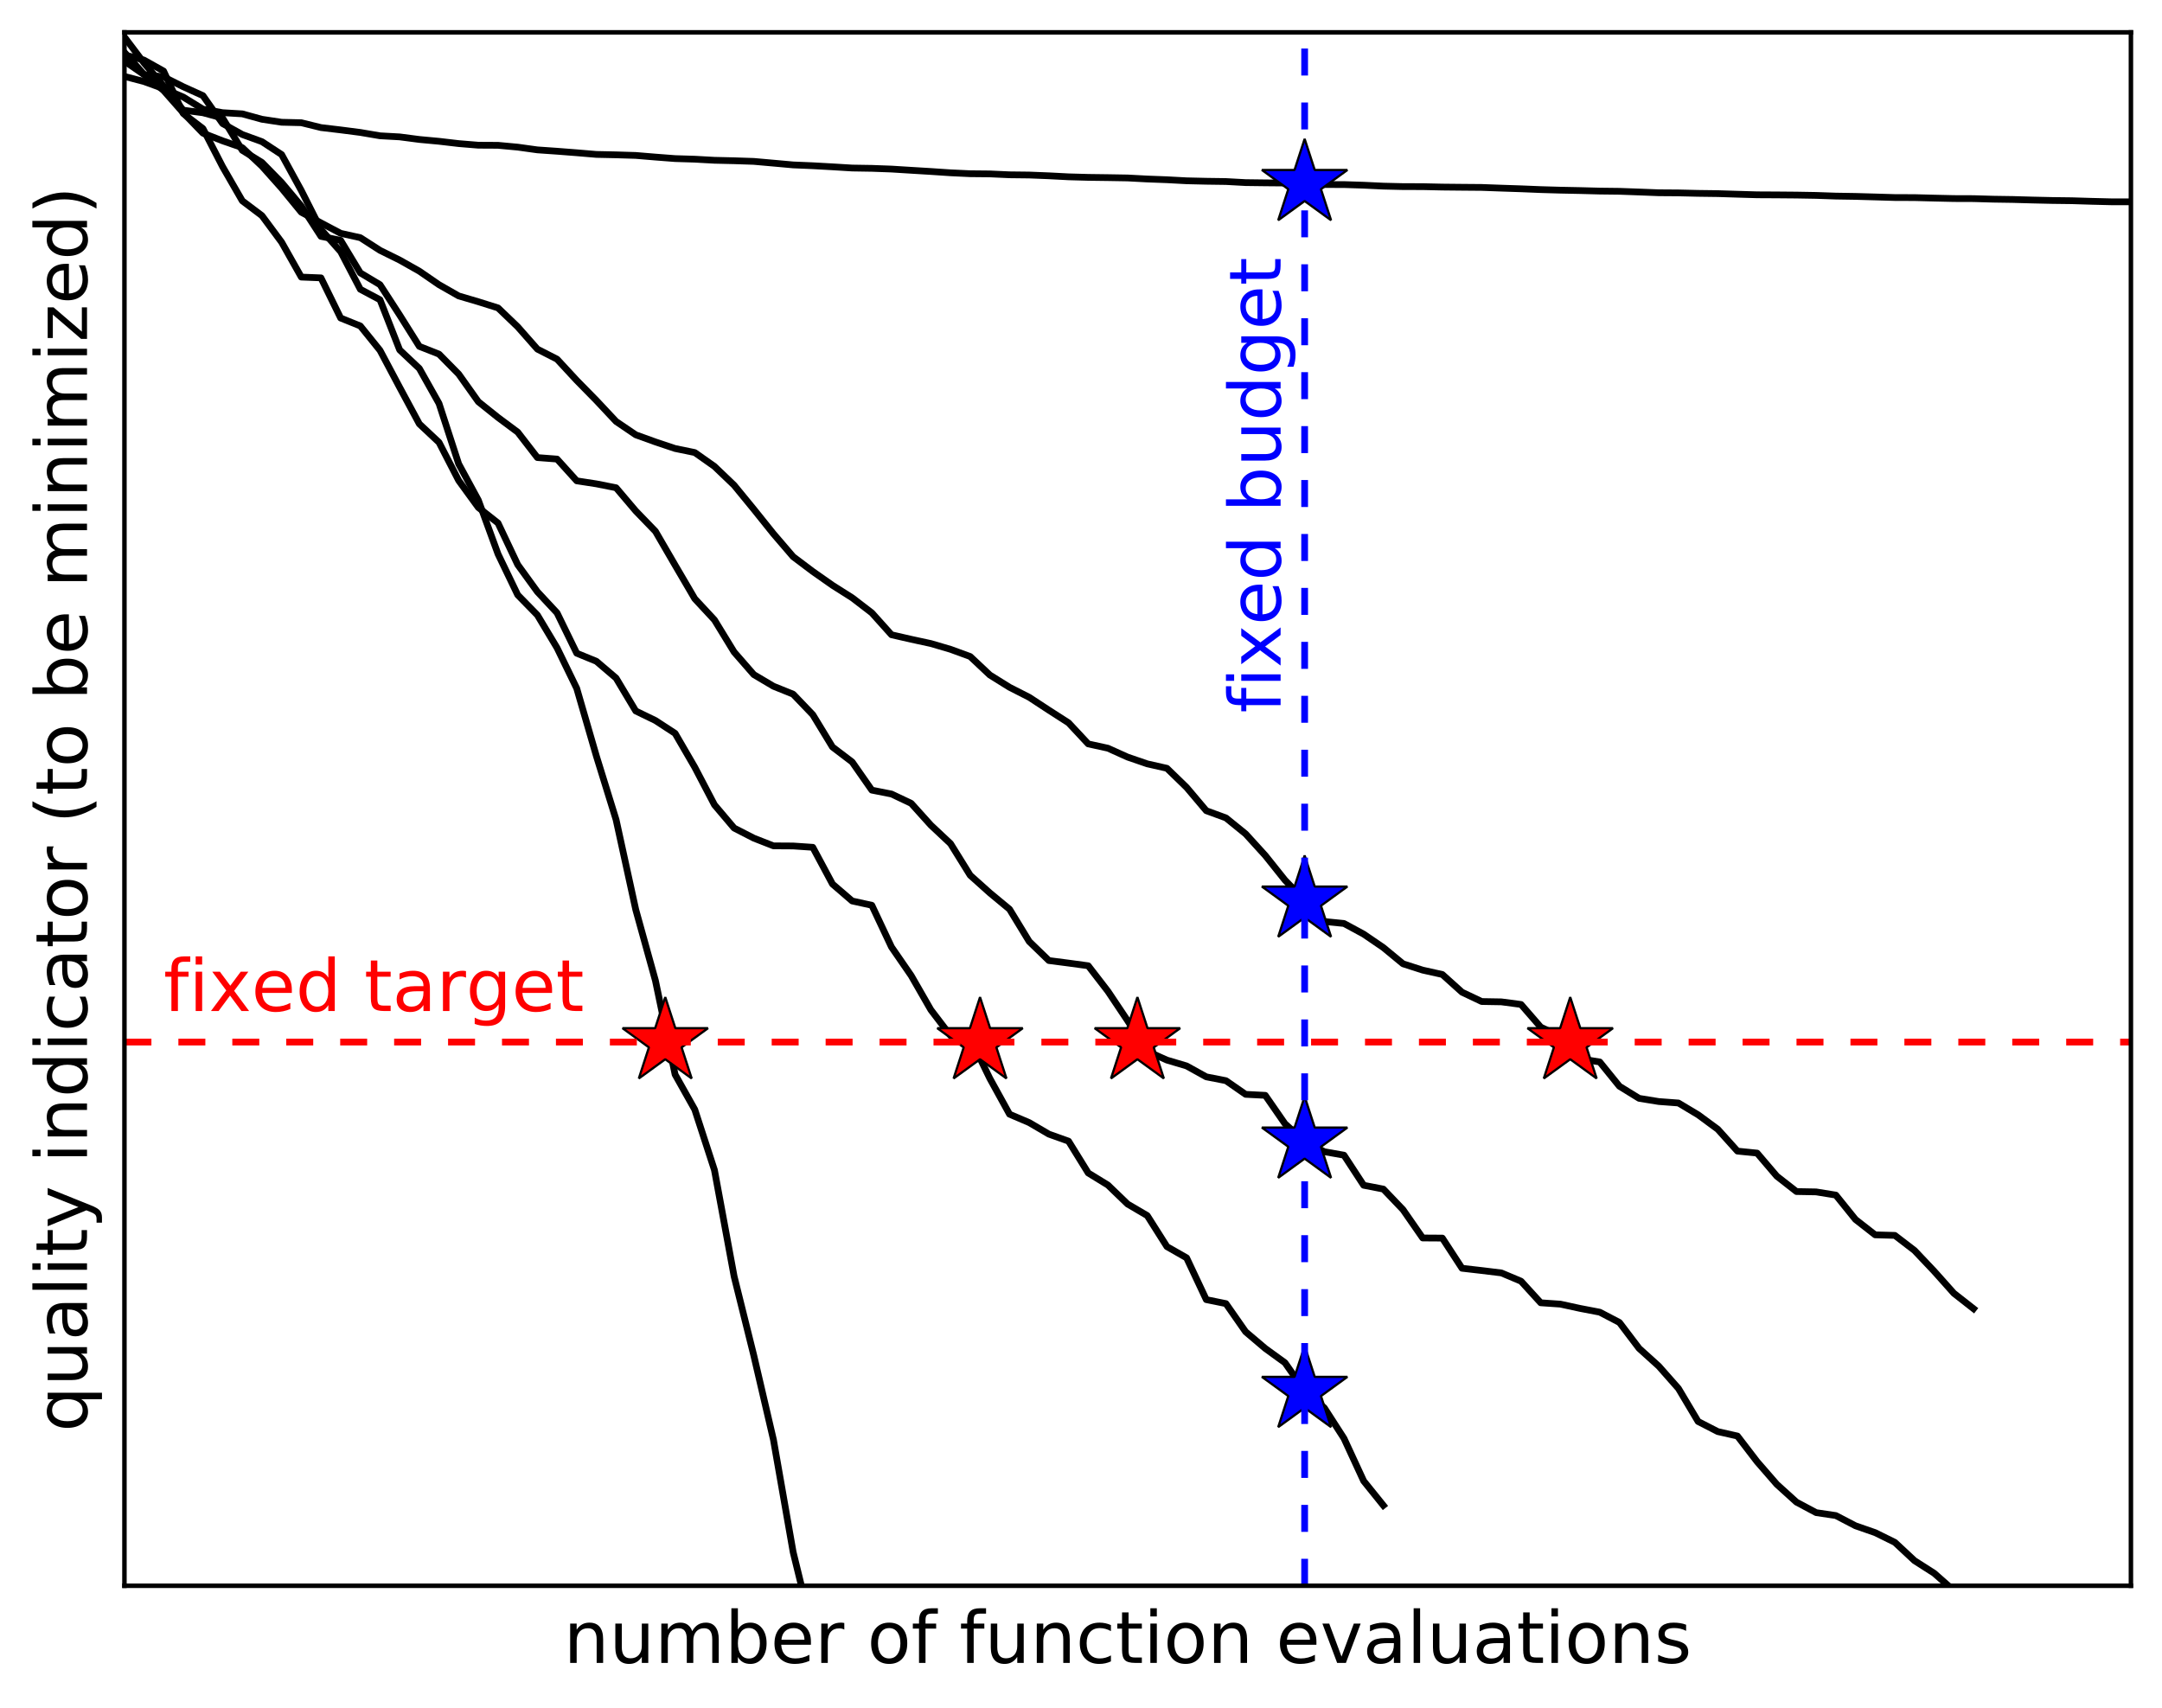 <?xml version="1.0" encoding="utf-8" standalone="no"?>
<!DOCTYPE svg PUBLIC "-//W3C//DTD SVG 1.1//EN"
  "http://www.w3.org/Graphics/SVG/1.1/DTD/svg11.dtd">
<!-- Created with matplotlib (http://matplotlib.org/) -->
<svg height="380pt" version="1.1" viewBox="0 0 481 380" width="481pt" xmlns="http://www.w3.org/2000/svg" xmlns:xlink="http://www.w3.org/1999/xlink">
 <defs>
  <style type="text/css">
*{stroke-linecap:butt;stroke-linejoin:round;stroke-miterlimit:100000;}
  </style>
 </defs>
 <g id="figure_1">
  <g id="patch_1">
   <path d="M 0 380.485 
L 481.285 380.485 
L 481.285 0 
L 0 0 
z
" style="fill:#ffffff;"/>
  </g>
  <g id="axes_1">
   <g id="patch_2">
    <path d="M 27.685 352.8 
L 474.085 352.8 
L 474.085 7.2 
L 27.685 7.2 
z
" style="fill:#ffffff;"/>
   </g>
   <g id="line2d_1">
    <path clip-path="url(#p9ffe58be3e)" d="M 27.641 8.19 
L 32.018 13.985 
L 36.395 19.126 
L 40.772 24.515 
L 45.149 25.085 
L 49.526 26.27 
L 53.903 33.445 
L 58.28 36.143 
L 62.656 40.613 
L 67.033 45.835 
L 71.41 52.585 
L 75.787 53.471 
L 80.164 60.715 
L 84.541 63.335 
L 88.918 70.09 
L 93.295 77.061 
L 97.672 78.783 
L 102.049 83.224 
L 106.425 89.38 
L 110.802 92.884 
L 115.179 96.138 
L 119.556 101.798 
L 123.933 102.133 
L 128.31 106.973 
L 132.687 107.648 
L 137.064 108.514 
L 141.441 113.672 
L 145.818 118.203 
L 150.194 125.728 
L 154.571 133.199 
L 158.948 137.911 
L 163.325 145.061 
L 167.702 150.079 
L 172.079 152.673 
L 176.456 154.437 
L 180.833 159.006 
L 185.21 166.193 
L 189.587 169.522 
L 193.963 175.786 
L 198.34 176.65 
L 202.717 178.723 
L 207.094 183.581 
L 211.471 187.686 
L 215.848 194.734 
L 220.225 198.656 
L 224.602 202.281 
L 228.979 209.463 
L 233.356 213.698 
L 237.732 214.264 
L 242.109 214.86 
L 246.486 220.53 
L 250.863 227.072 
L 255.24 233.89 
L 259.617 235.846 
L 263.994 237.147 
L 268.371 239.571 
L 272.748 240.426 
L 277.125 243.465 
L 281.501 243.688 
L 285.878 250.004 
L 290.255 253.947 
L 294.632 256.227 
L 299.009 257.002 
L 303.386 263.694 
L 307.763 264.544 
L 312.14 269.123 
L 316.517 275.419 
L 320.894 275.448 
L 325.27 282.158 
L 329.647 282.662 
L 334.024 283.196 
L 338.401 285.037 
L 342.778 289.839 
L 347.155 290.139 
L 351.532 291.091 
L 355.909 291.929 
L 360.286 294.215 
L 364.663 299.984 
L 369.039 303.94 
L 373.416 308.898 
L 377.793 316.248 
L 382.17 318.496 
L 386.547 319.483 
L 390.924 325.19 
L 395.301 330.223 
L 399.678 334.187 
L 404.055 336.525 
L 408.432 337.173 
L 412.808 339.452 
L 417.185 340.975 
L 421.562 343.134 
L 425.939 347.213 
L 430.316 350.011 
L 434.693 353.873 
L 439.07 354.762 
L 443.447 355.038 
L 447.824 357.16 
L 452.201 357.621 
L 456.577 364.942 
L 460.954 368.884 
" style="fill:none;stroke:#000000;stroke-linecap:square;stroke-width:1.5;"/>
   </g>
   <g id="line2d_2">
    <path clip-path="url(#p9ffe58be3e)" d="M 27.641 16.99 
L 32.018 18.134 
L 36.395 19.726 
L 40.772 21.594 
L 45.149 24.291 
L 49.526 25.068 
L 53.903 25.331 
L 58.28 26.536 
L 62.656 27.198 
L 67.033 27.304 
L 71.41 28.382 
L 75.787 28.901 
L 80.164 29.466 
L 84.541 30.211 
L 88.918 30.455 
L 93.295 31.027 
L 97.672 31.434 
L 102.049 31.945 
L 106.425 32.305 
L 110.802 32.329 
L 115.179 32.734 
L 119.556 33.342 
L 123.933 33.646 
L 128.31 33.986 
L 132.687 34.355 
L 137.064 34.447 
L 141.441 34.581 
L 145.818 34.945 
L 150.194 35.281 
L 154.571 35.416 
L 158.948 35.659 
L 163.325 35.761 
L 167.702 35.907 
L 172.079 36.294 
L 176.456 36.688 
L 180.833 36.872 
L 185.21 37.115 
L 189.587 37.383 
L 193.963 37.453 
L 198.34 37.613 
L 202.717 37.885 
L 207.094 38.151 
L 211.471 38.444 
L 215.848 38.648 
L 220.225 38.691 
L 224.602 38.888 
L 228.979 38.938 
L 233.356 39.111 
L 237.732 39.339 
L 242.109 39.46 
L 246.486 39.517 
L 250.863 39.591 
L 255.24 39.824 
L 259.617 39.987 
L 263.994 40.222 
L 268.371 40.325 
L 272.748 40.386 
L 277.125 40.624 
L 281.501 40.68 
L 285.878 40.718 
L 290.255 40.905 
L 294.632 41.054 
L 299.009 41.062 
L 303.386 41.204 
L 307.763 41.41 
L 312.14 41.513 
L 316.517 41.524 
L 320.894 41.619 
L 325.27 41.663 
L 329.647 41.699 
L 334.024 41.858 
L 338.401 42.003 
L 342.778 42.181 
L 347.155 42.307 
L 351.532 42.395 
L 355.909 42.511 
L 360.286 42.562 
L 364.663 42.717 
L 369.039 42.885 
L 373.416 42.916 
L 377.793 43.018 
L 382.17 43.075 
L 386.547 43.212 
L 390.924 43.338 
L 395.301 43.361 
L 399.678 43.398 
L 404.055 43.474 
L 408.432 43.626 
L 412.808 43.696 
L 417.185 43.817 
L 421.562 43.947 
L 425.939 43.962 
L 430.316 44.074 
L 434.693 44.174 
L 439.07 44.189 
L 443.447 44.314 
L 447.824 44.38 
L 452.201 44.502 
L 456.577 44.601 
L 460.954 44.655 
L 465.331 44.789 
L 469.708 44.896 
L 474.085 44.903 
L 478.462 44.954 
L 482.285 44.96 
" style="fill:none;stroke:#000000;stroke-linecap:square;stroke-width:1.5;"/>
   </g>
   <g id="line2d_3">
    <path clip-path="url(#p9ffe58be3e)" d="M 27.641 11.605 
L 32.018 16.538 
L 36.395 20.131 
L 40.772 25.099 
L 45.149 29.627 
L 49.526 31.333 
L 53.903 32.85 
L 58.28 36.973 
L 62.656 41.878 
L 67.033 47.216 
L 71.41 49.589 
L 75.787 51.91 
L 80.164 52.88 
L 84.541 55.697 
L 88.918 57.862 
L 93.295 60.332 
L 97.672 63.344 
L 102.049 65.839 
L 106.425 67.129 
L 110.802 68.506 
L 115.179 72.707 
L 119.556 77.67 
L 123.933 79.908 
L 128.31 84.636 
L 132.687 89.094 
L 137.064 93.765 
L 141.441 96.735 
L 145.818 98.317 
L 150.194 99.782 
L 154.571 100.679 
L 158.948 103.764 
L 163.325 107.953 
L 167.702 113.292 
L 172.079 118.752 
L 176.456 123.851 
L 180.833 127.145 
L 185.21 130.215 
L 189.587 132.987 
L 193.963 136.345 
L 198.34 141.221 
L 202.717 142.224 
L 207.094 143.172 
L 211.471 144.458 
L 215.848 146.058 
L 220.225 150.178 
L 224.602 152.904 
L 228.979 155.132 
L 233.356 158.002 
L 237.732 160.812 
L 242.109 165.5 
L 246.486 166.458 
L 250.863 168.432 
L 255.24 169.935 
L 259.617 170.927 
L 263.994 175.181 
L 268.371 180.362 
L 272.748 181.965 
L 277.125 185.517 
L 281.501 190.325 
L 285.878 195.805 
L 290.255 200.326 
L 294.632 205.014 
L 299.009 205.451 
L 303.386 207.822 
L 307.763 210.81 
L 312.14 214.421 
L 316.517 215.828 
L 320.894 216.8 
L 325.27 220.742 
L 329.647 222.815 
L 334.024 222.89 
L 338.401 223.469 
L 342.778 228.51 
L 347.155 230.584 
L 351.532 235.58 
L 355.909 236.259 
L 360.286 241.661 
L 364.663 244.356 
L 369.039 245.064 
L 373.416 245.391 
L 377.793 248.012 
L 382.17 251.229 
L 386.547 256.094 
L 390.924 256.538 
L 395.301 261.67 
L 399.678 265.09 
L 404.055 265.17 
L 408.432 265.879 
L 412.808 271.304 
L 417.185 274.724 
L 421.562 274.844 
L 425.939 278.199 
L 430.316 282.821 
L 434.693 287.726 
L 439.07 291.156 
" style="fill:none;stroke:#000000;stroke-linecap:square;stroke-width:1.5;"/>
   </g>
   <g id="line2d_4">
    <path clip-path="url(#p9ffe58be3e)" d="M 27.641 12.204 
L 32.018 13.358 
L 36.395 15.812 
L 40.772 25.254 
L 45.149 28.604 
L 49.526 37.09 
L 53.903 44.68 
L 58.28 47.983 
L 62.656 53.886 
L 67.033 61.644 
L 71.41 61.819 
L 75.787 70.754 
L 80.164 72.52 
L 84.541 77.944 
L 88.918 86.184 
L 93.295 94.312 
L 97.672 98.419 
L 102.049 106.909 
L 106.425 112.913 
L 110.802 116.369 
L 115.179 125.623 
L 119.556 131.652 
L 123.933 136.354 
L 128.31 145.328 
L 132.687 147.121 
L 137.064 150.857 
L 141.441 158.174 
L 145.818 160.298 
L 150.194 163.15 
L 154.571 170.689 
L 158.948 179.051 
L 163.325 184.222 
L 167.702 186.469 
L 172.079 188.182 
L 176.456 188.21 
L 180.833 188.507 
L 185.21 196.677 
L 189.587 200.445 
L 193.963 201.403 
L 198.34 210.695 
L 202.717 217.042 
L 207.094 224.662 
L 211.471 230.401 
L 215.848 230.954 
L 220.225 239.943 
L 224.602 247.885 
L 228.979 249.755 
L 233.356 252.319 
L 237.732 253.881 
L 242.109 260.961 
L 246.486 263.65 
L 250.863 267.871 
L 255.24 270.44 
L 259.617 277.344 
L 263.994 279.84 
L 268.371 289.136 
L 272.748 290.024 
L 277.125 296.291 
L 281.501 300.001 
L 285.878 303.176 
L 290.255 309.409 
L 294.632 313.212 
L 299.009 320.009 
L 303.386 329.479 
L 307.763 334.91 
" style="fill:none;stroke:#000000;stroke-linecap:square;stroke-width:1.5;"/>
   </g>
   <g id="line2d_5">
    <path clip-path="url(#p9ffe58be3e)" d="M 27.641 13.556 
L 32.018 16.588 
L 36.395 17.103 
L 40.772 19.3 
L 45.149 21.278 
L 49.526 27.494 
L 53.903 29.925 
L 58.28 31.518 
L 62.656 34.389 
L 67.033 42.386 
L 71.41 51.049 
L 75.787 55.983 
L 80.164 64.359 
L 84.541 66.689 
L 88.918 77.851 
L 93.295 81.98 
L 97.672 89.761 
L 102.049 103.216 
L 106.425 111.284 
L 110.802 123.262 
L 115.179 132.354 
L 119.556 136.837 
L 123.933 144.137 
L 128.31 153.146 
L 132.687 168.224 
L 137.064 182.361 
L 141.441 202.374 
L 145.818 218.154 
L 150.194 239.054 
L 154.571 246.846 
L 158.948 260.307 
L 163.325 283.961 
L 167.702 301.555 
L 172.079 320.324 
L 176.456 345.295 
L 180.833 363.158 
L 185.21 375.854 
L 186.611 381.485 
" style="fill:none;stroke:#000000;stroke-linecap:square;stroke-width:1.5;"/>
   </g>
   <g id="line2d_6">
    <defs>
     <path d="M 0 -10 
L -2.245 -3.09 
L -9.511 -3.09 
L -3.633 1.18 
L -5.878 8.09 
L -0 3.82 
L 5.878 8.09 
L 3.633 1.18 
L 9.511 -3.09 
L 2.245 -3.09 
z
" id="mbaede9e2f7" style="stroke:#000000;stroke-linejoin:bevel;stroke-width:0.5;"/>
    </defs>
    <g clip-path="url(#p9ffe58be3e)">
     <use style="fill:#0000ff;stroke:#000000;stroke-linejoin:bevel;stroke-width:0.5;" x="290.255" xlink:href="#mbaede9e2f7" y="253.947"/>
    </g>
   </g>
   <g id="line2d_7">
    <defs>
     <path d="M 0 -10 
L -2.245 -3.09 
L -9.511 -3.09 
L -3.633 1.18 
L -5.878 8.09 
L -0 3.82 
L 5.878 8.09 
L 3.633 1.18 
L 9.511 -3.09 
L 2.245 -3.09 
z
" id="m523939fd2d" style="stroke:#000000;stroke-linejoin:bevel;stroke-width:0.5;"/>
    </defs>
    <g clip-path="url(#p9ffe58be3e)">
     <use style="fill:#ff0000;stroke:#000000;stroke-linejoin:bevel;stroke-width:0.5;" x="253.052" xlink:href="#m523939fd2d" y="231.84"/>
    </g>
   </g>
   <g id="line2d_8">
    <g clip-path="url(#p9ffe58be3e)">
     <use style="fill:#0000ff;stroke:#000000;stroke-linejoin:bevel;stroke-width:0.5;" x="290.255" xlink:href="#mbaede9e2f7" y="40.905"/>
    </g>
   </g>
   <g id="line2d_9">
    <g clip-path="url(#p9ffe58be3e)">
     <use style="fill:#0000ff;stroke:#000000;stroke-linejoin:bevel;stroke-width:0.5;" x="290.255" xlink:href="#mbaede9e2f7" y="200.326"/>
    </g>
   </g>
   <g id="line2d_10">
    <g clip-path="url(#p9ffe58be3e)">
     <use style="fill:#ff0000;stroke:#000000;stroke-linejoin:bevel;stroke-width:0.5;" x="349.343" xlink:href="#m523939fd2d" y="231.84"/>
    </g>
   </g>
   <g id="line2d_11">
    <g clip-path="url(#p9ffe58be3e)">
     <use style="fill:#0000ff;stroke:#000000;stroke-linejoin:bevel;stroke-width:0.5;" x="290.255" xlink:href="#mbaede9e2f7" y="309.409"/>
    </g>
   </g>
   <g id="line2d_12">
    <g clip-path="url(#p9ffe58be3e)">
     <use style="fill:#ff0000;stroke:#000000;stroke-linejoin:bevel;stroke-width:0.5;" x="218.036" xlink:href="#m523939fd2d" y="231.84"/>
    </g>
   </g>
   <g id="line2d_13">
    <g clip-path="url(#p9ffe58be3e)">
     <use style="fill:#0000ff;stroke:#000000;stroke-linejoin:bevel;stroke-width:0.5;" x="290.255" xlink:href="#mbaede9e2f7" y="1027.625"/>
    </g>
   </g>
   <g id="line2d_14">
    <g clip-path="url(#p9ffe58be3e)">
     <use style="fill:#ff0000;stroke:#000000;stroke-linejoin:bevel;stroke-width:0.5;" x="148.006" xlink:href="#m523939fd2d" y="231.84"/>
    </g>
   </g>
   <g id="line2d_15">
    <path clip-path="url(#p9ffe58be3e)" d="M 290.255 352.8 
L 290.255 7.2 
" style="fill:none;stroke:#0000ff;stroke-dasharray:6,6;stroke-dashoffset:0.0;stroke-width:1.5;"/>
   </g>
   <g id="line2d_16">
    <path clip-path="url(#p9ffe58be3e)" d="M 27.685 231.84 
L 474.085 231.84 
" style="fill:none;stroke:#ff0000;stroke-dasharray:6,6;stroke-dashoffset:0.0;stroke-width:1.5;"/>
   </g>
   <g id="patch_3">
    <path d="M 27.685 7.2 
L 474.085 7.2 
" style="fill:none;stroke:#000000;stroke-linecap:square;stroke-linejoin:miter;"/>
   </g>
   <g id="patch_4">
    <path d="M 474.085 352.8 
L 474.085 7.2 
" style="fill:none;stroke:#000000;stroke-linecap:square;stroke-linejoin:miter;"/>
   </g>
   <g id="patch_5">
    <path d="M 27.685 352.8 
L 474.085 352.8 
" style="fill:none;stroke:#000000;stroke-linecap:square;stroke-linejoin:miter;"/>
   </g>
   <g id="patch_6">
    <path d="M 27.685 352.8 
L 27.685 7.2 
" style="fill:none;stroke:#000000;stroke-linecap:square;stroke-linejoin:miter;"/>
   </g>
   <g id="matplotlib.axis_1">
    <g id="text_1">
     <!-- number of function evaluations -->
     <defs>
      <path id="BitstreamVeraSans-Roman-20"/>
      <path d="M 37.109 75.984 
L 37.109 68.5 
L 28.516 68.5 
Q 23.688 68.5 21.797 66.547 
Q 19.922 64.594 19.922 59.516 
L 19.922 54.688 
L 34.719 54.688 
L 34.719 47.703 
L 19.922 47.703 
L 19.922 0 
L 10.891 0 
L 10.891 47.703 
L 2.297 47.703 
L 2.297 54.688 
L 10.891 54.688 
L 10.891 58.5 
Q 10.891 67.625 15.141 71.797 
Q 19.391 75.984 28.609 75.984 
z
" id="BitstreamVeraSans-Roman-66"/>
      <path d="M 34.281 27.484 
Q 23.391 27.484 19.188 25 
Q 14.984 22.516 14.984 16.5 
Q 14.984 11.719 18.141 8.906 
Q 21.297 6.109 26.703 6.109 
Q 34.188 6.109 38.703 11.406 
Q 43.219 16.703 43.219 25.484 
L 43.219 27.484 
z
M 52.203 31.203 
L 52.203 0 
L 43.219 0 
L 43.219 8.297 
Q 40.141 3.328 35.547 0.953 
Q 30.953 -1.422 24.312 -1.422 
Q 15.922 -1.422 10.953 3.297 
Q 6 8.016 6 15.922 
Q 6 25.141 12.172 29.828 
Q 18.359 34.516 30.609 34.516 
L 43.219 34.516 
L 43.219 35.406 
Q 43.219 41.609 39.141 45 
Q 35.062 48.391 27.688 48.391 
Q 23 48.391 18.547 47.266 
Q 14.109 46.141 10.016 43.891 
L 10.016 52.203 
Q 14.938 54.109 19.578 55.047 
Q 24.219 56 28.609 56 
Q 40.484 56 46.344 49.844 
Q 52.203 43.703 52.203 31.203 
" id="BitstreamVeraSans-Roman-61"/>
      <path d="M 54.891 33.016 
L 54.891 0 
L 45.906 0 
L 45.906 32.719 
Q 45.906 40.484 42.875 44.328 
Q 39.844 48.188 33.797 48.188 
Q 26.516 48.188 22.312 43.547 
Q 18.109 38.922 18.109 30.906 
L 18.109 0 
L 9.078 0 
L 9.078 54.688 
L 18.109 54.688 
L 18.109 46.188 
Q 21.344 51.125 25.703 53.562 
Q 30.078 56 35.797 56 
Q 45.219 56 50.047 50.172 
Q 54.891 44.344 54.891 33.016 
" id="BitstreamVeraSans-Roman-6e"/>
      <path d="M 52 44.188 
Q 55.375 50.25 60.062 53.125 
Q 64.75 56 71.094 56 
Q 79.641 56 84.281 50.016 
Q 88.922 44.047 88.922 33.016 
L 88.922 0 
L 79.891 0 
L 79.891 32.719 
Q 79.891 40.578 77.094 44.375 
Q 74.312 48.188 68.609 48.188 
Q 61.625 48.188 57.562 43.547 
Q 53.516 38.922 53.516 30.906 
L 53.516 0 
L 44.484 0 
L 44.484 32.719 
Q 44.484 40.625 41.703 44.406 
Q 38.922 48.188 33.109 48.188 
Q 26.219 48.188 22.156 43.531 
Q 18.109 38.875 18.109 30.906 
L 18.109 0 
L 9.078 0 
L 9.078 54.688 
L 18.109 54.688 
L 18.109 46.188 
Q 21.188 51.219 25.484 53.609 
Q 29.781 56 35.688 56 
Q 41.656 56 45.828 52.969 
Q 50 49.953 52 44.188 
" id="BitstreamVeraSans-Roman-6d"/>
      <path d="M 30.609 48.391 
Q 23.391 48.391 19.188 42.75 
Q 14.984 37.109 14.984 27.297 
Q 14.984 17.484 19.156 11.844 
Q 23.344 6.203 30.609 6.203 
Q 37.797 6.203 41.984 11.859 
Q 46.188 17.531 46.188 27.297 
Q 46.188 37.016 41.984 42.703 
Q 37.797 48.391 30.609 48.391 
M 30.609 56 
Q 42.328 56 49.016 48.375 
Q 55.719 40.766 55.719 27.297 
Q 55.719 13.875 49.016 6.219 
Q 42.328 -1.422 30.609 -1.422 
Q 18.844 -1.422 12.172 6.219 
Q 5.516 13.875 5.516 27.297 
Q 5.516 40.766 12.172 48.375 
Q 18.844 56 30.609 56 
" id="BitstreamVeraSans-Roman-6f"/>
      <path d="M 9.422 75.984 
L 18.406 75.984 
L 18.406 0 
L 9.422 0 
z
" id="BitstreamVeraSans-Roman-6c"/>
      <path d="M 2.984 54.688 
L 12.5 54.688 
L 29.594 8.797 
L 46.688 54.688 
L 56.203 54.688 
L 35.688 0 
L 23.484 0 
z
" id="BitstreamVeraSans-Roman-76"/>
      <path d="M 9.422 54.688 
L 18.406 54.688 
L 18.406 0 
L 9.422 0 
z
M 9.422 75.984 
L 18.406 75.984 
L 18.406 64.594 
L 9.422 64.594 
z
" id="BitstreamVeraSans-Roman-69"/>
      <path d="M 56.203 29.594 
L 56.203 25.203 
L 14.891 25.203 
Q 15.484 15.922 20.484 11.062 
Q 25.484 6.203 34.422 6.203 
Q 39.594 6.203 44.453 7.469 
Q 49.312 8.734 54.109 11.281 
L 54.109 2.781 
Q 49.266 0.734 44.188 -0.344 
Q 39.109 -1.422 33.891 -1.422 
Q 20.797 -1.422 13.156 6.188 
Q 5.516 13.812 5.516 26.812 
Q 5.516 40.234 12.766 48.109 
Q 20.016 56 32.328 56 
Q 43.359 56 49.781 48.891 
Q 56.203 41.797 56.203 29.594 
M 47.219 32.234 
Q 47.125 39.594 43.094 43.984 
Q 39.062 48.391 32.422 48.391 
Q 24.906 48.391 20.391 44.141 
Q 15.875 39.891 15.188 32.172 
z
" id="BitstreamVeraSans-Roman-65"/>
      <path d="M 18.312 70.219 
L 18.312 54.688 
L 36.812 54.688 
L 36.812 47.703 
L 18.312 47.703 
L 18.312 18.016 
Q 18.312 11.328 20.141 9.422 
Q 21.969 7.516 27.594 7.516 
L 36.812 7.516 
L 36.812 0 
L 27.594 0 
Q 17.188 0 13.234 3.875 
Q 9.281 7.766 9.281 18.016 
L 9.281 47.703 
L 2.688 47.703 
L 2.688 54.688 
L 9.281 54.688 
L 9.281 70.219 
z
" id="BitstreamVeraSans-Roman-74"/>
      <path d="M 8.5 21.578 
L 8.5 54.688 
L 17.484 54.688 
L 17.484 21.922 
Q 17.484 14.156 20.5 10.266 
Q 23.531 6.391 29.594 6.391 
Q 36.859 6.391 41.078 11.031 
Q 45.312 15.672 45.312 23.688 
L 45.312 54.688 
L 54.297 54.688 
L 54.297 0 
L 45.312 0 
L 45.312 8.406 
Q 42.047 3.422 37.719 1 
Q 33.406 -1.422 27.688 -1.422 
Q 18.266 -1.422 13.375 4.438 
Q 8.5 10.297 8.5 21.578 
" id="BitstreamVeraSans-Roman-75"/>
      <path d="M 41.109 46.297 
Q 39.594 47.172 37.812 47.578 
Q 36.031 48 33.891 48 
Q 26.266 48 22.188 43.047 
Q 18.109 38.094 18.109 28.812 
L 18.109 0 
L 9.078 0 
L 9.078 54.688 
L 18.109 54.688 
L 18.109 46.188 
Q 20.953 51.172 25.484 53.578 
Q 30.031 56 36.531 56 
Q 37.453 56 38.578 55.875 
Q 39.703 55.766 41.062 55.516 
z
" id="BitstreamVeraSans-Roman-72"/>
      <path d="M 44.281 53.078 
L 44.281 44.578 
Q 40.484 46.531 36.375 47.5 
Q 32.281 48.484 27.875 48.484 
Q 21.188 48.484 17.844 46.438 
Q 14.5 44.391 14.5 40.281 
Q 14.5 37.156 16.891 35.375 
Q 19.281 33.594 26.516 31.984 
L 29.594 31.297 
Q 39.156 29.25 43.188 25.516 
Q 47.219 21.781 47.219 15.094 
Q 47.219 7.469 41.188 3.016 
Q 35.156 -1.422 24.609 -1.422 
Q 20.219 -1.422 15.453 -0.562 
Q 10.688 0.297 5.422 2 
L 5.422 11.281 
Q 10.406 8.688 15.234 7.391 
Q 20.062 6.109 24.812 6.109 
Q 31.156 6.109 34.562 8.281 
Q 37.984 10.453 37.984 14.406 
Q 37.984 18.062 35.516 20.016 
Q 33.062 21.969 24.703 23.781 
L 21.578 24.516 
Q 13.234 26.266 9.516 29.906 
Q 5.812 33.547 5.812 39.891 
Q 5.812 47.609 11.281 51.797 
Q 16.75 56 26.812 56 
Q 31.781 56 36.172 55.266 
Q 40.578 54.547 44.281 53.078 
" id="BitstreamVeraSans-Roman-73"/>
      <path d="M 48.781 52.594 
L 48.781 44.188 
Q 44.969 46.297 41.141 47.344 
Q 37.312 48.391 33.406 48.391 
Q 24.656 48.391 19.812 42.844 
Q 14.984 37.312 14.984 27.297 
Q 14.984 17.281 19.812 11.734 
Q 24.656 6.203 33.406 6.203 
Q 37.312 6.203 41.141 7.25 
Q 44.969 8.297 48.781 10.406 
L 48.781 2.094 
Q 45.016 0.344 40.984 -0.531 
Q 36.969 -1.422 32.422 -1.422 
Q 20.062 -1.422 12.781 6.344 
Q 5.516 14.109 5.516 27.297 
Q 5.516 40.672 12.859 48.328 
Q 20.219 56 33.016 56 
Q 37.156 56 41.109 55.141 
Q 45.062 54.297 48.781 52.594 
" id="BitstreamVeraSans-Roman-63"/>
      <path d="M 48.688 27.297 
Q 48.688 37.203 44.609 42.844 
Q 40.531 48.484 33.406 48.484 
Q 26.266 48.484 22.188 42.844 
Q 18.109 37.203 18.109 27.297 
Q 18.109 17.391 22.188 11.75 
Q 26.266 6.109 33.406 6.109 
Q 40.531 6.109 44.609 11.75 
Q 48.688 17.391 48.688 27.297 
M 18.109 46.391 
Q 20.953 51.266 25.266 53.625 
Q 29.594 56 35.594 56 
Q 45.562 56 51.781 48.094 
Q 58.016 40.188 58.016 27.297 
Q 58.016 14.406 51.781 6.484 
Q 45.562 -1.422 35.594 -1.422 
Q 29.594 -1.422 25.266 0.953 
Q 20.953 3.328 18.109 8.203 
L 18.109 0 
L 9.078 0 
L 9.078 75.984 
L 18.109 75.984 
z
" id="BitstreamVeraSans-Roman-62"/>
     </defs>
     <g transform="translate(125.399 369.957)scale(0.16 -0.16)">
      <use xlink:href="#BitstreamVeraSans-Roman-6e"/>
      <use x="63.379" xlink:href="#BitstreamVeraSans-Roman-75"/>
      <use x="126.758" xlink:href="#BitstreamVeraSans-Roman-6d"/>
      <use x="224.17" xlink:href="#BitstreamVeraSans-Roman-62"/>
      <use x="287.646" xlink:href="#BitstreamVeraSans-Roman-65"/>
      <use x="349.17" xlink:href="#BitstreamVeraSans-Roman-72"/>
      <use x="390.283" xlink:href="#BitstreamVeraSans-Roman-20"/>
      <use x="422.07" xlink:href="#BitstreamVeraSans-Roman-6f"/>
      <use x="483.252" xlink:href="#BitstreamVeraSans-Roman-66"/>
      <use x="518.457" xlink:href="#BitstreamVeraSans-Roman-20"/>
      <use x="550.244" xlink:href="#BitstreamVeraSans-Roman-66"/>
      <use x="585.449" xlink:href="#BitstreamVeraSans-Roman-75"/>
      <use x="648.828" xlink:href="#BitstreamVeraSans-Roman-6e"/>
      <use x="712.207" xlink:href="#BitstreamVeraSans-Roman-63"/>
      <use x="767.188" xlink:href="#BitstreamVeraSans-Roman-74"/>
      <use x="806.396" xlink:href="#BitstreamVeraSans-Roman-69"/>
      <use x="834.18" xlink:href="#BitstreamVeraSans-Roman-6f"/>
      <use x="895.361" xlink:href="#BitstreamVeraSans-Roman-6e"/>
      <use x="958.74" xlink:href="#BitstreamVeraSans-Roman-20"/>
      <use x="990.527" xlink:href="#BitstreamVeraSans-Roman-65"/>
      <use x="1052.051" xlink:href="#BitstreamVeraSans-Roman-76"/>
      <use x="1111.23" xlink:href="#BitstreamVeraSans-Roman-61"/>
      <use x="1172.51" xlink:href="#BitstreamVeraSans-Roman-6c"/>
      <use x="1200.293" xlink:href="#BitstreamVeraSans-Roman-75"/>
      <use x="1263.672" xlink:href="#BitstreamVeraSans-Roman-61"/>
      <use x="1324.951" xlink:href="#BitstreamVeraSans-Roman-74"/>
      <use x="1364.16" xlink:href="#BitstreamVeraSans-Roman-69"/>
      <use x="1391.943" xlink:href="#BitstreamVeraSans-Roman-6f"/>
      <use x="1453.125" xlink:href="#BitstreamVeraSans-Roman-6e"/>
      <use x="1516.504" xlink:href="#BitstreamVeraSans-Roman-73"/>
     </g>
    </g>
   </g>
   <g id="matplotlib.axis_2">
    <g id="text_2">
     <!-- quality indicator (to be minimized) -->
     <defs>
      <path d="M 8.016 75.875 
L 15.828 75.875 
Q 23.141 64.359 26.781 53.312 
Q 30.422 42.281 30.422 31.391 
Q 30.422 20.453 26.781 9.375 
Q 23.141 -1.703 15.828 -13.188 
L 8.016 -13.188 
Q 14.5 -2 17.703 9.062 
Q 20.906 20.125 20.906 31.391 
Q 20.906 42.672 17.703 53.656 
Q 14.5 64.656 8.016 75.875 
" id="BitstreamVeraSans-Roman-29"/>
      <path d="M 31 75.875 
Q 24.469 64.656 21.281 53.656 
Q 18.109 42.672 18.109 31.391 
Q 18.109 20.125 21.312 9.062 
Q 24.516 -2 31 -13.188 
L 23.188 -13.188 
Q 15.875 -1.703 12.234 9.375 
Q 8.594 20.453 8.594 31.391 
Q 8.594 42.281 12.203 53.312 
Q 15.828 64.359 23.188 75.875 
z
" id="BitstreamVeraSans-Roman-28"/>
      <path d="M 5.516 54.688 
L 48.188 54.688 
L 48.188 46.484 
L 14.406 7.172 
L 48.188 7.172 
L 48.188 0 
L 4.297 0 
L 4.297 8.203 
L 38.094 47.516 
L 5.516 47.516 
z
" id="BitstreamVeraSans-Roman-7a"/>
      <path d="M 32.172 -5.078 
Q 28.375 -14.844 24.75 -17.812 
Q 21.141 -20.797 15.094 -20.797 
L 7.906 -20.797 
L 7.906 -13.281 
L 13.188 -13.281 
Q 16.891 -13.281 18.938 -11.516 
Q 21 -9.766 23.484 -3.219 
L 25.094 0.875 
L 2.984 54.688 
L 12.5 54.688 
L 29.594 11.922 
L 46.688 54.688 
L 56.203 54.688 
z
" id="BitstreamVeraSans-Roman-79"/>
      <path d="M 45.406 46.391 
L 45.406 75.984 
L 54.391 75.984 
L 54.391 0 
L 45.406 0 
L 45.406 8.203 
Q 42.578 3.328 38.25 0.953 
Q 33.938 -1.422 27.875 -1.422 
Q 17.969 -1.422 11.734 6.484 
Q 5.516 14.406 5.516 27.297 
Q 5.516 40.188 11.734 48.094 
Q 17.969 56 27.875 56 
Q 33.938 56 38.25 53.625 
Q 42.578 51.266 45.406 46.391 
M 14.797 27.297 
Q 14.797 17.391 18.875 11.75 
Q 22.953 6.109 30.078 6.109 
Q 37.203 6.109 41.297 11.75 
Q 45.406 17.391 45.406 27.297 
Q 45.406 37.203 41.297 42.844 
Q 37.203 48.484 30.078 48.484 
Q 22.953 48.484 18.875 42.844 
Q 14.797 37.203 14.797 27.297 
" id="BitstreamVeraSans-Roman-64"/>
      <path d="M 14.797 27.297 
Q 14.797 17.391 18.875 11.75 
Q 22.953 6.109 30.078 6.109 
Q 37.203 6.109 41.297 11.75 
Q 45.406 17.391 45.406 27.297 
Q 45.406 37.203 41.297 42.844 
Q 37.203 48.484 30.078 48.484 
Q 22.953 48.484 18.875 42.844 
Q 14.797 37.203 14.797 27.297 
M 45.406 8.203 
Q 42.578 3.328 38.25 0.953 
Q 33.938 -1.422 27.875 -1.422 
Q 17.969 -1.422 11.734 6.484 
Q 5.516 14.406 5.516 27.297 
Q 5.516 40.188 11.734 48.094 
Q 17.969 56 27.875 56 
Q 33.938 56 38.25 53.625 
Q 42.578 51.266 45.406 46.391 
L 45.406 54.688 
L 54.391 54.688 
L 54.391 -20.797 
L 45.406 -20.797 
z
" id="BitstreamVeraSans-Roman-71"/>
     </defs>
     <g transform="translate(19.358 318.55)rotate(-90.0)scale(0.16 -0.16)">
      <use xlink:href="#BitstreamVeraSans-Roman-71"/>
      <use x="63.477" xlink:href="#BitstreamVeraSans-Roman-75"/>
      <use x="126.855" xlink:href="#BitstreamVeraSans-Roman-61"/>
      <use x="188.135" xlink:href="#BitstreamVeraSans-Roman-6c"/>
      <use x="215.918" xlink:href="#BitstreamVeraSans-Roman-69"/>
      <use x="243.701" xlink:href="#BitstreamVeraSans-Roman-74"/>
      <use x="282.91" xlink:href="#BitstreamVeraSans-Roman-79"/>
      <use x="342.09" xlink:href="#BitstreamVeraSans-Roman-20"/>
      <use x="373.877" xlink:href="#BitstreamVeraSans-Roman-69"/>
      <use x="401.66" xlink:href="#BitstreamVeraSans-Roman-6e"/>
      <use x="465.039" xlink:href="#BitstreamVeraSans-Roman-64"/>
      <use x="528.516" xlink:href="#BitstreamVeraSans-Roman-69"/>
      <use x="556.299" xlink:href="#BitstreamVeraSans-Roman-63"/>
      <use x="611.279" xlink:href="#BitstreamVeraSans-Roman-61"/>
      <use x="672.559" xlink:href="#BitstreamVeraSans-Roman-74"/>
      <use x="711.768" xlink:href="#BitstreamVeraSans-Roman-6f"/>
      <use x="772.949" xlink:href="#BitstreamVeraSans-Roman-72"/>
      <use x="814.062" xlink:href="#BitstreamVeraSans-Roman-20"/>
      <use x="845.85" xlink:href="#BitstreamVeraSans-Roman-28"/>
      <use x="884.863" xlink:href="#BitstreamVeraSans-Roman-74"/>
      <use x="924.072" xlink:href="#BitstreamVeraSans-Roman-6f"/>
      <use x="985.254" xlink:href="#BitstreamVeraSans-Roman-20"/>
      <use x="1017.041" xlink:href="#BitstreamVeraSans-Roman-62"/>
      <use x="1080.518" xlink:href="#BitstreamVeraSans-Roman-65"/>
      <use x="1142.041" xlink:href="#BitstreamVeraSans-Roman-20"/>
      <use x="1173.828" xlink:href="#BitstreamVeraSans-Roman-6d"/>
      <use x="1271.24" xlink:href="#BitstreamVeraSans-Roman-69"/>
      <use x="1299.023" xlink:href="#BitstreamVeraSans-Roman-6e"/>
      <use x="1362.402" xlink:href="#BitstreamVeraSans-Roman-69"/>
      <use x="1390.186" xlink:href="#BitstreamVeraSans-Roman-6d"/>
      <use x="1487.598" xlink:href="#BitstreamVeraSans-Roman-69"/>
      <use x="1515.381" xlink:href="#BitstreamVeraSans-Roman-7a"/>
      <use x="1567.871" xlink:href="#BitstreamVeraSans-Roman-65"/>
      <use x="1629.395" xlink:href="#BitstreamVeraSans-Roman-64"/>
      <use x="1692.871" xlink:href="#BitstreamVeraSans-Roman-29"/>
     </g>
    </g>
   </g>
   <g id="text_3">
    <!-- fixed target -->
    <defs>
     <path d="M 45.406 27.984 
Q 45.406 37.75 41.375 43.109 
Q 37.359 48.484 30.078 48.484 
Q 22.859 48.484 18.828 43.109 
Q 14.797 37.75 14.797 27.984 
Q 14.797 18.266 18.828 12.891 
Q 22.859 7.516 30.078 7.516 
Q 37.359 7.516 41.375 12.891 
Q 45.406 18.266 45.406 27.984 
M 54.391 6.781 
Q 54.391 -7.172 48.188 -13.984 
Q 42 -20.797 29.203 -20.797 
Q 24.469 -20.797 20.266 -20.094 
Q 16.062 -19.391 12.109 -17.922 
L 12.109 -9.188 
Q 16.062 -11.328 19.922 -12.344 
Q 23.781 -13.375 27.781 -13.375 
Q 36.625 -13.375 41.016 -8.766 
Q 45.406 -4.156 45.406 5.172 
L 45.406 9.625 
Q 42.625 4.781 38.281 2.391 
Q 33.938 0 27.875 0 
Q 17.828 0 11.672 7.656 
Q 5.516 15.328 5.516 27.984 
Q 5.516 40.672 11.672 48.328 
Q 17.828 56 27.875 56 
Q 33.938 56 38.281 53.609 
Q 42.625 51.219 45.406 46.391 
L 45.406 54.688 
L 54.391 54.688 
z
" id="BitstreamVeraSans-Roman-67"/>
     <path d="M 54.891 54.688 
L 35.109 28.078 
L 55.906 0 
L 45.312 0 
L 29.391 21.484 
L 13.484 0 
L 2.875 0 
L 24.125 28.609 
L 4.688 54.688 
L 15.281 54.688 
L 29.781 35.203 
L 44.281 54.688 
z
" id="BitstreamVeraSans-Roman-78"/>
    </defs>
    <g style="fill:#ff0000;" transform="translate(36.395 224.928)scale(0.16 -0.16)">
     <use xlink:href="#BitstreamVeraSans-Roman-66"/>
     <use x="35.205" xlink:href="#BitstreamVeraSans-Roman-69"/>
     <use x="62.988" xlink:href="#BitstreamVeraSans-Roman-78"/>
     <use x="122.121" xlink:href="#BitstreamVeraSans-Roman-65"/>
     <use x="183.645" xlink:href="#BitstreamVeraSans-Roman-64"/>
     <use x="247.121" xlink:href="#BitstreamVeraSans-Roman-20"/>
     <use x="278.908" xlink:href="#BitstreamVeraSans-Roman-74"/>
     <use x="318.117" xlink:href="#BitstreamVeraSans-Roman-61"/>
     <use x="379.396" xlink:href="#BitstreamVeraSans-Roman-72"/>
     <use x="420.494" xlink:href="#BitstreamVeraSans-Roman-67"/>
     <use x="483.971" xlink:href="#BitstreamVeraSans-Roman-65"/>
     <use x="545.494" xlink:href="#BitstreamVeraSans-Roman-74"/>
    </g>
   </g>
   <g id="text_4">
    <!-- fixed budget -->
    <g style="fill:#0000ff;" transform="translate(284.905 158.608)rotate(-90.0)scale(0.16 -0.16)">
     <use xlink:href="#BitstreamVeraSans-Roman-66"/>
     <use x="35.205" xlink:href="#BitstreamVeraSans-Roman-69"/>
     <use x="62.988" xlink:href="#BitstreamVeraSans-Roman-78"/>
     <use x="122.121" xlink:href="#BitstreamVeraSans-Roman-65"/>
     <use x="183.645" xlink:href="#BitstreamVeraSans-Roman-64"/>
     <use x="247.121" xlink:href="#BitstreamVeraSans-Roman-20"/>
     <use x="278.908" xlink:href="#BitstreamVeraSans-Roman-62"/>
     <use x="342.385" xlink:href="#BitstreamVeraSans-Roman-75"/>
     <use x="405.764" xlink:href="#BitstreamVeraSans-Roman-64"/>
     <use x="469.24" xlink:href="#BitstreamVeraSans-Roman-67"/>
     <use x="532.717" xlink:href="#BitstreamVeraSans-Roman-65"/>
     <use x="594.24" xlink:href="#BitstreamVeraSans-Roman-74"/>
    </g>
   </g>
  </g>
 </g>
 <defs>
  <clipPath id="p9ffe58be3e">
   <rect height="345.6" width="446.4" x="27.685" y="7.2"/>
  </clipPath>
 </defs>
</svg>
